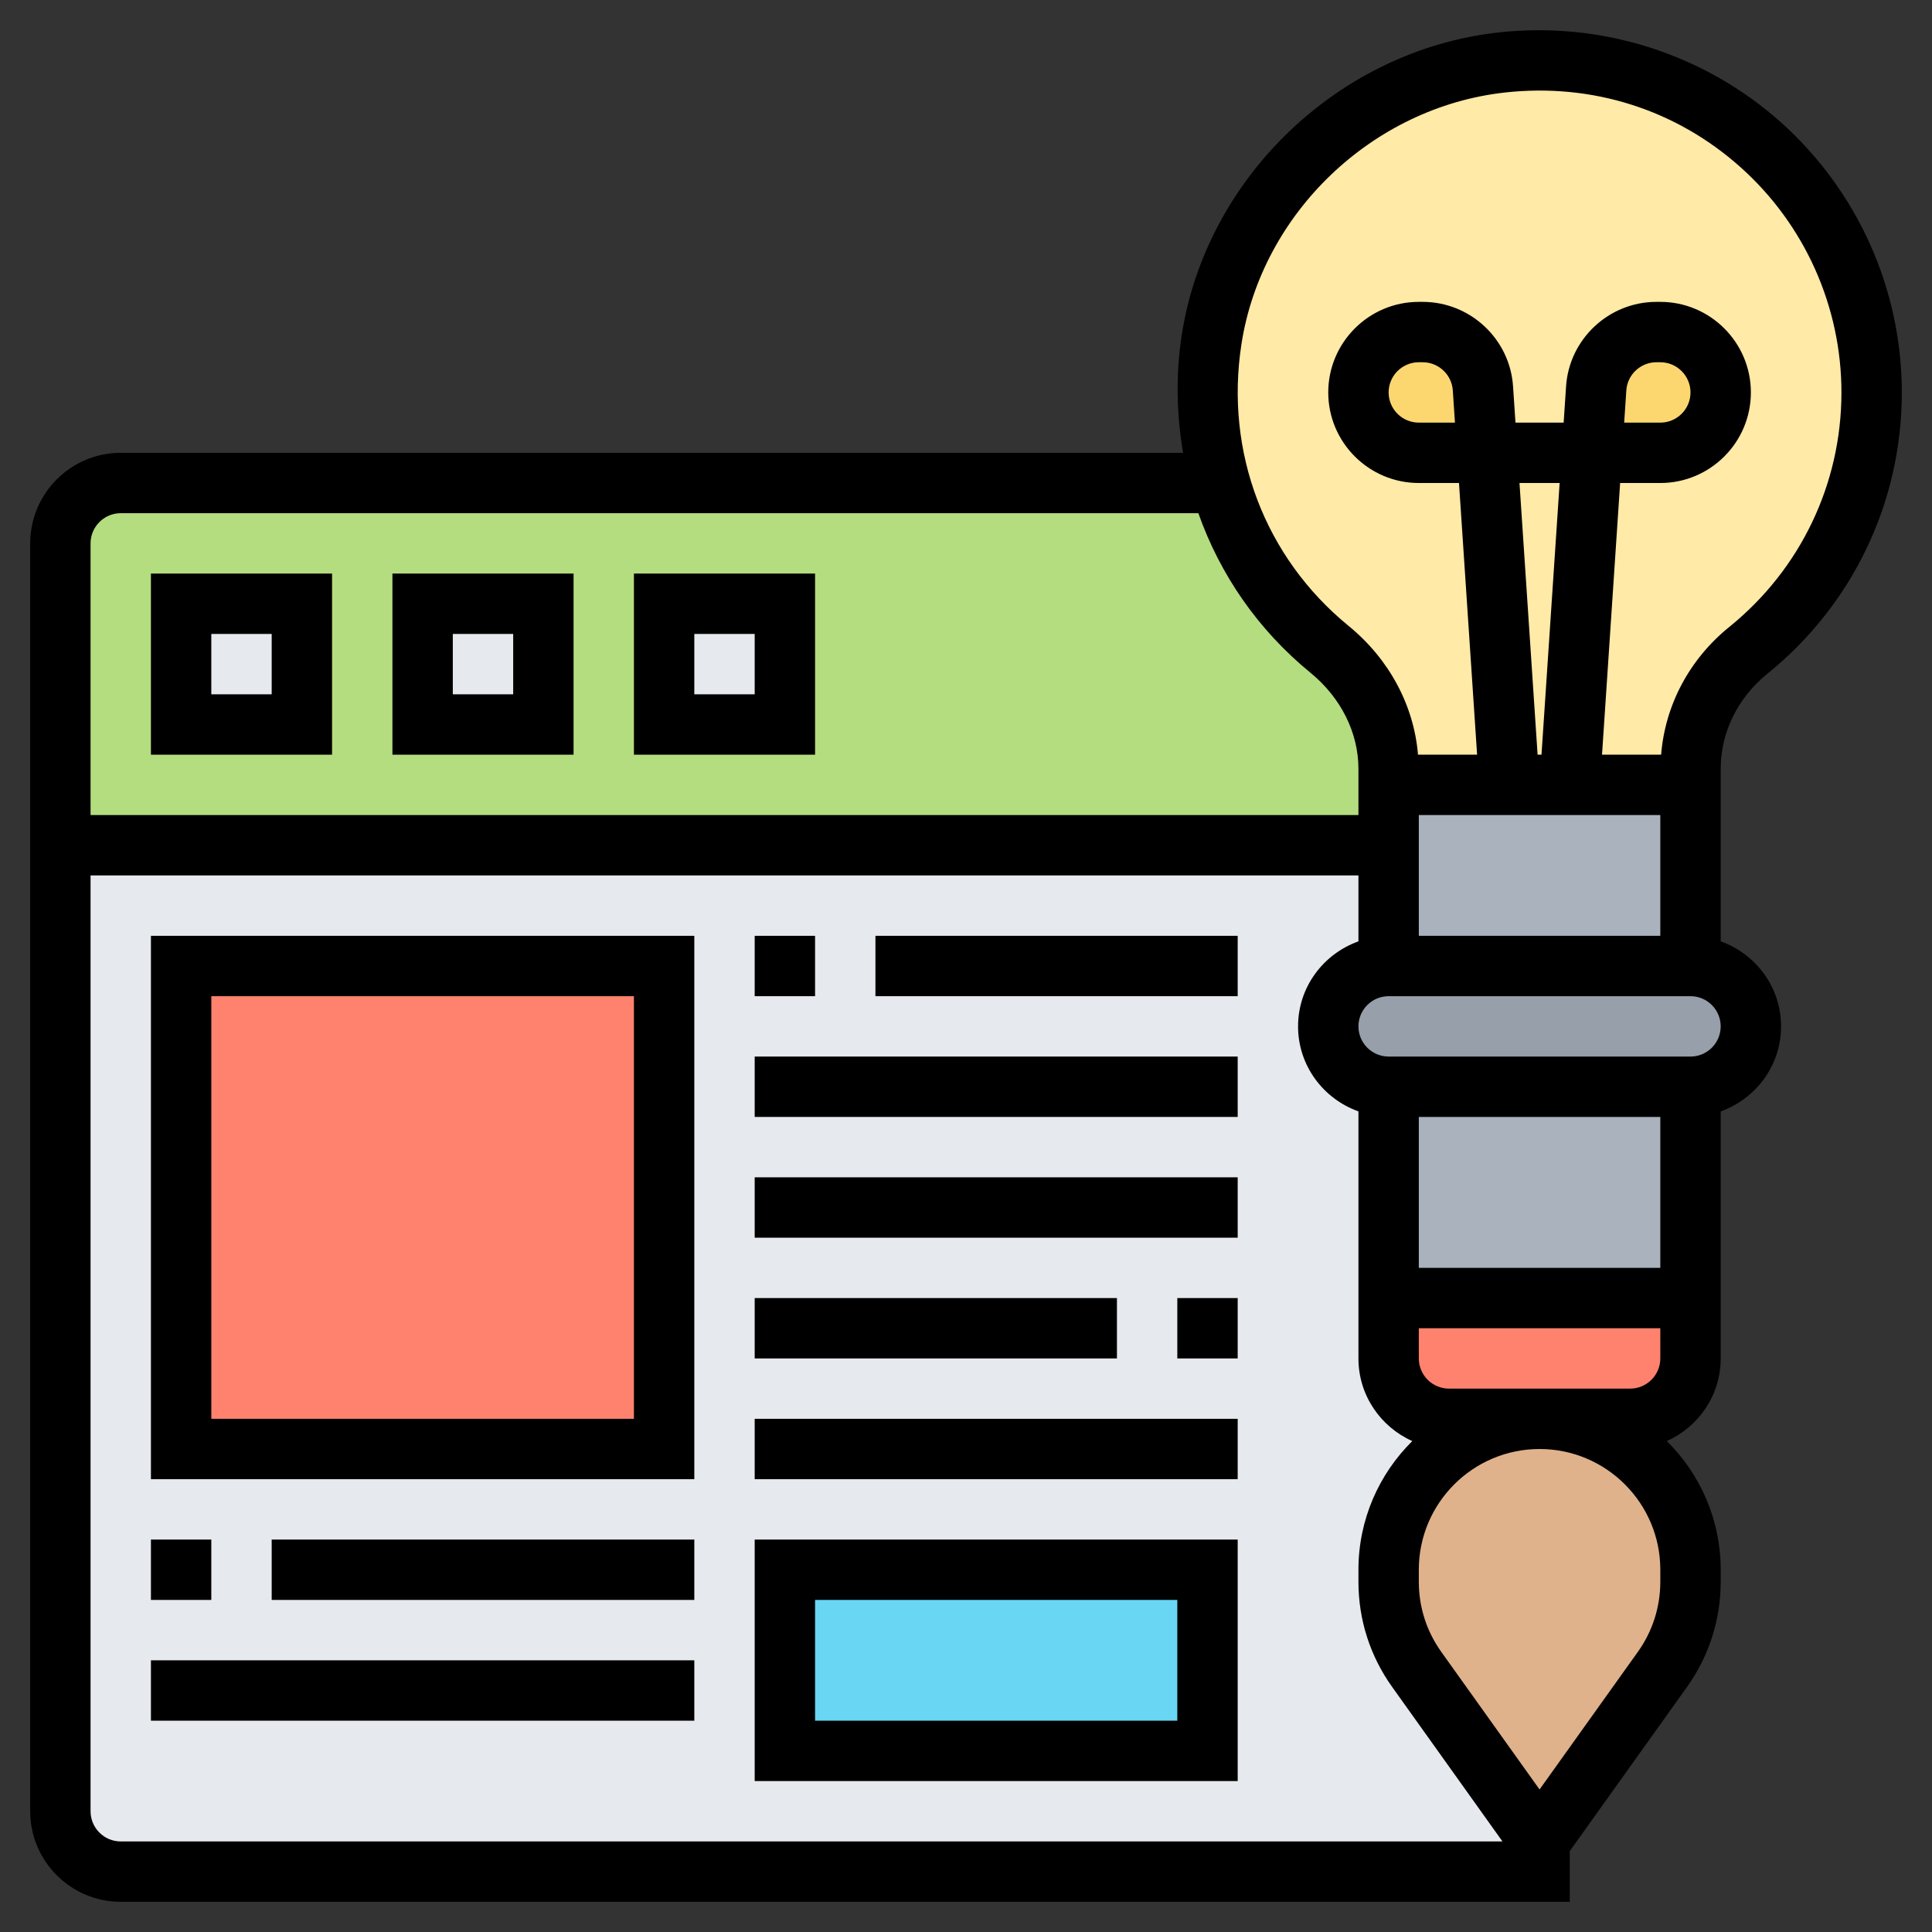 <svg id="Layer_5" enable-background="new 0 0 64 64" height="512" viewBox="0 0 64 64" width="512" xmlns="http://www.w3.org/2000/svg"><rect x="0" y="0" width="64" height="64" fill="#333333" stroke="none"/><g><g><g><path d="m2 60v-32h44v4c-.55 0-1.05.22-1.41.59-.37.36-.59.86-.59 1.41 0 1.1.9 2 2 2v7 2c0 1.1.9 2 2 2h3c-1.38 0-2.63.56-3.54 1.46-.9.91-1.46 2.16-1.46 3.54v.4c0 1.04.33 2.06.93 2.9l4.07 5.7v1h-47c-1.1 0-2-.9-2-2z" fill="#e6e9ed"/></g><g><path d="m26 52h14v6h-14z" fill="#69d6f4"/></g><g><path d="m6 32h16v16h-16z" fill="#ff826e"/></g><g><path d="m46 28h-44v-10c0-1.1.9-2 2-2h36.41c.62 2.19 1.91 4.11 3.63 5.51 1.2.98 1.96 2.4 1.96 3.96v.53z" fill="#b4dd7f"/></g><g><path d="m22 20h4v4h-4z" fill="#e6e9ed"/></g><g><path d="m14 20h4v4h-4z" fill="#e6e9ed"/></g><g><path d="m6 20h4v4h-4z" fill="#e6e9ed"/></g><g><path d="m56 52v.4c0 1.04-.33 2.06-.93 2.9l-4.07 5.7-4.07-5.7c-.6-.84-.93-1.86-.93-2.9v-.4c0-1.38.56-2.63 1.46-3.54.91-.9 2.16-1.46 3.54-1.46 2.76 0 5 2.24 5 5z" fill="#dfb28b"/></g><g><path d="m56 43v2c0 1.1-.9 2-2 2h-3-3c-1.1 0-2-.9-2-2v-2z" fill="#ff826e"/></g><g><path d="m46 36h10v7h-10z" fill="#aab2bd"/></g><g><path d="m52 26h4v6h-10s0-1.75 0-4c0-.64 0-1.31 0-2h4z" fill="#aab2bd"/></g><g><path d="m56 32c1.1 0 2 .9 2 2 0 .55-.22 1.05-.59 1.41-.36.37-.86.59-1.41.59h-10c-1.1 0-2-.9-2-2 0-.55.22-1.05.59-1.41.36-.37.86-.59 1.41-.59z" fill="#969faa"/></g><g><path d="m49.73 2.07c-4.84.54-8.85 4.36-9.59 9.18-.26 1.66-.14 3.27.27 4.75.62 2.19 1.91 4.11 3.63 5.51 1.2.98 1.96 2.4 1.96 3.96v.53h4 2 4v-.53c0-1.53.72-2.96 1.92-3.93 2.49-2.01 4.08-5.09 4.08-8.54 0-6.49-5.62-11.67-12.27-10.93z" fill="#ffeaa7"/></g><g><path d="m56.41 11.59c.37.36.59.86.59 1.41 0 1.1-.9 2-2 2h-2.26l.14-2.13c.07-1.05.94-1.87 1.99-1.87h.13c.55 0 1.05.22 1.41.59z" fill="#fcd770"/></g><g><path d="m49.12 12.87.14 2.13h-2.26c-.55 0-1.05-.22-1.41-.59-.37-.36-.59-.86-.59-1.41 0-1.1.9-2 2-2h.13c1.05 0 1.92.82 1.99 1.87z" fill="#fcd770"/></g></g><g><path d="m58.545 22.32c2.831-2.29 4.455-5.687 4.455-9.32 0-3.41-1.459-6.671-4.002-8.946-2.542-2.273-5.962-3.362-9.376-2.977-5.265.588-9.67 4.802-10.475 10.02-.205 1.326-.169 2.636.043 3.903h-35.19c-1.654 0-3 1.346-3 3v42c0 1.654 1.346 3 3 3h48v-1.679l3.882-5.435c.731-1.023 1.118-2.229 1.118-3.489v-.397c0-1.666-.684-3.175-1.784-4.263 1.049-.468 1.784-1.516 1.784-2.737v-8.184c1.161-.414 2-1.514 2-2.816s-.839-2.402-2-2.816v-5.714c0-1.207.563-2.355 1.545-3.15zm-17.421-10.918c.67-4.341 4.337-7.847 8.721-8.337 2.888-.321 5.671.558 7.819 2.48 2.12 1.896 3.336 4.613 3.336 7.455 0 3.026-1.354 5.857-3.713 7.766-1.327 1.073-2.129 2.597-2.26 4.234h-1.958l.6-9h1.331c1.654 0 3-1.346 3-3s-1.346-3-3-3h-.129c-1.574 0-2.89 1.23-2.993 2.801l-.08 1.199h-1.596l-.08-1.199c-.103-1.571-1.419-2.801-2.993-2.801h-.129c-1.654 0-3 1.346-3 3s1.346 3 3 3h1.331l.6 9h-1.958c-.134-1.628-.95-3.163-2.3-4.267-2.775-2.268-4.101-5.756-3.549-9.331zm5.876 19.598v-4h8v4zm3.335-15h1.33l-.601 9h-.129zm3.468-2 .071-1.067c.034-.523.473-.933.997-.933h.129c.552 0 1 .449 1 1s-.448 1-1 1zm-5.606 0h-1.197c-.552 0-1-.449-1-1s.448-1 1-1h.129c.524 0 .963.41.997.934zm-44.197 3h35.697c.717 2.029 1.969 3.858 3.71 5.282 1.012.827 1.593 1.989 1.593 3.186v1.532h-42v-9c0-.551.448-1 1-1zm-1 43v-31h42v2.184c-1.161.414-2 1.514-2 2.816s.839 2.402 2 2.816v8.184c0 1.221.735 2.269 1.784 2.737-1.1 1.088-1.784 2.597-1.784 4.263v.397c0 1.259.387 2.465 1.118 3.487l3.653 5.116h-45.771c-.552 0-1-.449-1-1zm44-23h8v5h-8zm8 15.397c0 .839-.258 1.643-.745 2.325l-3.255 4.557-3.255-4.558c-.487-.68-.745-1.484-.745-2.324v-.397c0-2.206 1.794-4 4-4s4 1.794 4 4zm-7-6.397c-.552 0-1-.449-1-1v-1h8v1c0 .551-.448 1-1 1zm8-11h-10c-.552 0-1-.449-1-1s.448-1 1-1h10c.552 0 1 .449 1 1s-.448 1-1 1z"/><path d="m11 19h-6v6h6zm-2 4h-2v-2h2z"/><path d="m19 19h-6v6h6zm-2 4h-2v-2h2z"/><path d="m27 19h-6v6h6zm-2 4h-2v-2h2z"/><path d="m5 49h18v-18h-18zm2-16h14v14h-14z"/><path d="m25 31h2v2h-2z"/><path d="m29 31h12v2h-12z"/><path d="m25 35h16v2h-16z"/><path d="m25 39h16v2h-16z"/><path d="m39 43h2v2h-2z"/><path d="m25 43h12v2h-12z"/><path d="m25 47h16v2h-16z"/><path d="m25 59h16v-8h-16zm2-6h12v4h-12z"/><path d="m5 51h2v2h-2z"/><path d="m9 51h14v2h-14z"/><path d="m5 55h18v2h-18z"/></g></g></svg>